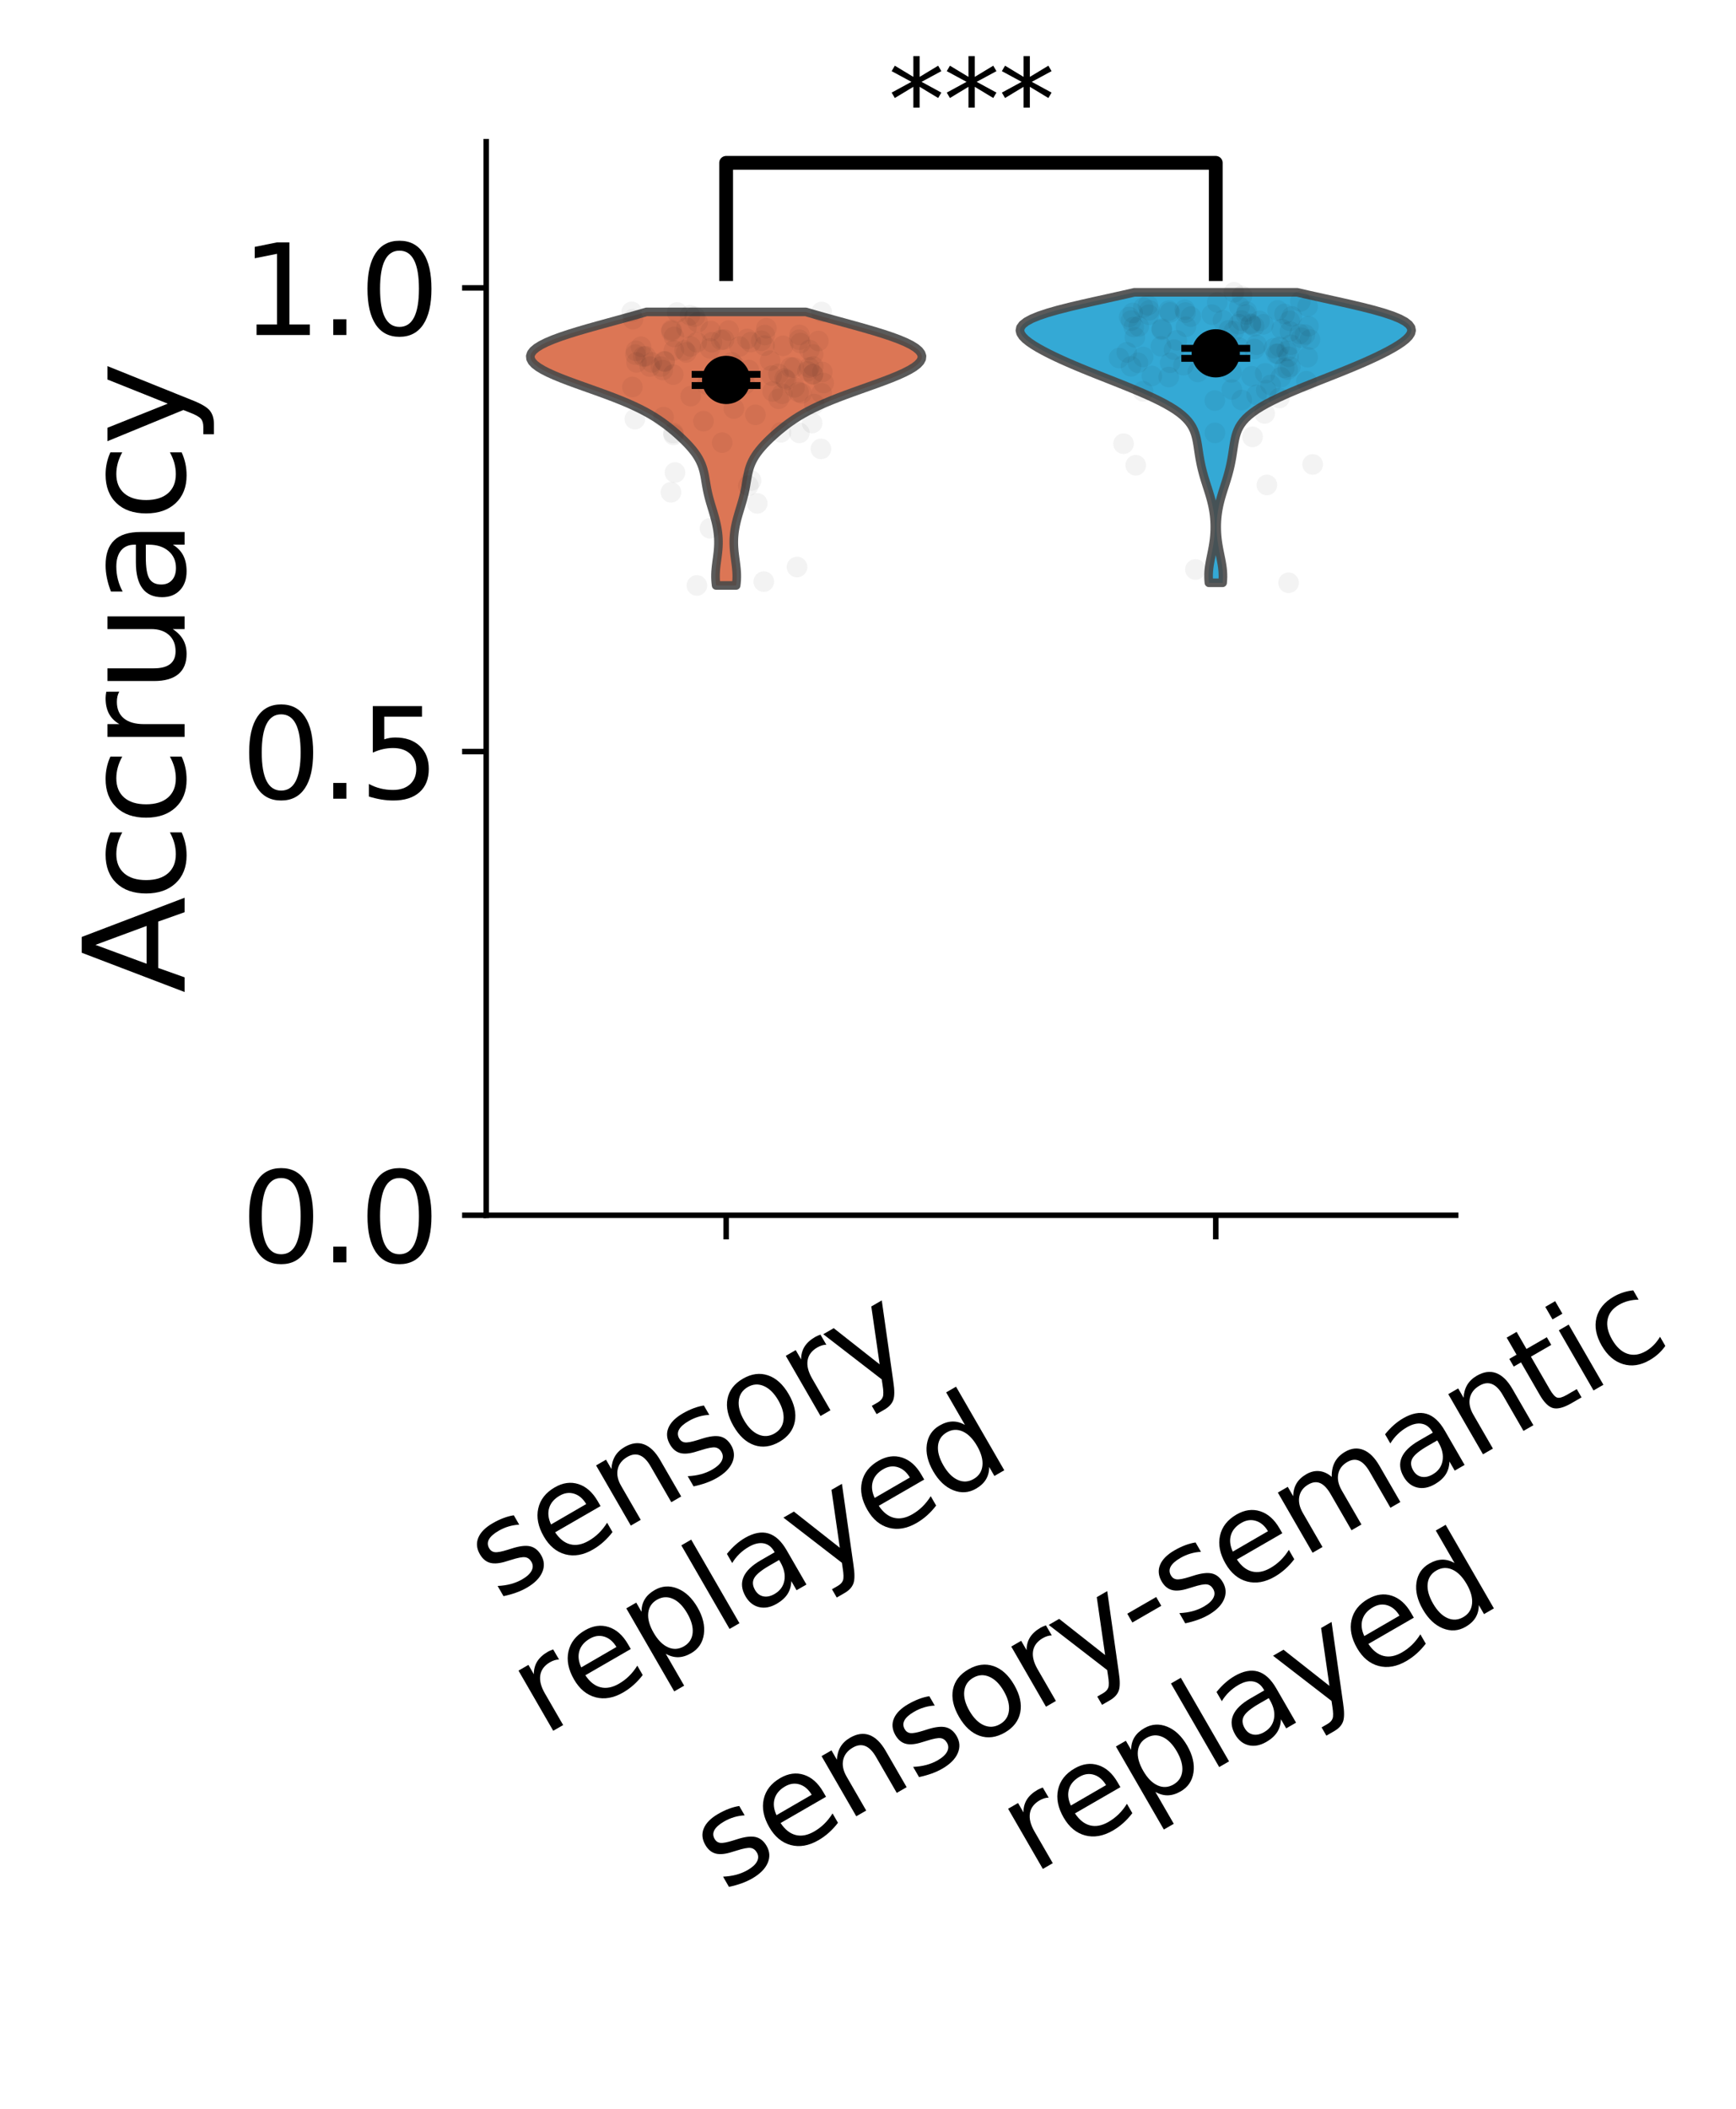 <?xml version="1.0" encoding="utf-8" standalone="no"?>
<!DOCTYPE svg PUBLIC "-//W3C//DTD SVG 1.1//EN"
  "http://www.w3.org/Graphics/SVG/1.1/DTD/svg11.dtd">
<svg xmlns:xlink="http://www.w3.org/1999/xlink" width="252pt" height="306pt" viewBox="0 0 252 306" xmlns="http://www.w3.org/2000/svg" version="1.1">
 <defs>
  <style type="text/css">*{stroke-linejoin: round; stroke-linecap: butt}</style>
 </defs>
 <g id="figure_1">
  <g id="patch_1">
   <path d="M 0 306 
L 252 306 
L 252 0 
L 0 0 
L 0 306 
z
" style="fill: none"/>
  </g>
  <g id="axes_1">
   <g id="patch_2">
    <path d="M 70.58 176.341 
L 211.307 176.341 
L 211.307 20.562 
L 70.58 20.562 
L 70.58 176.341 
z
" style="fill: none"/>
   </g>
   <g id="FillBetweenPolyCollection_1">
    <defs>
     <path id="mffd6c4001a" d="M 106.858 -221.047 
L 103.955 -221.047 
L 103.907 -221.448 
L 103.876 -221.849 
L 103.861 -222.25 
L 103.864 -222.651 
L 103.882 -223.052 
L 103.914 -223.452 
L 103.955 -223.853 
L 104.005 -224.254 
L 104.058 -224.655 
L 104.113 -225.056 
L 104.164 -225.457 
L 104.211 -225.858 
L 104.248 -226.259 
L 104.276 -226.66 
L 104.291 -227.061 
L 104.293 -227.462 
L 104.281 -227.863 
L 104.255 -228.264 
L 104.215 -228.665 
L 104.16 -229.066 
L 104.093 -229.467 
L 104.013 -229.868 
L 103.922 -230.269 
L 103.821 -230.67 
L 103.712 -231.071 
L 103.596 -231.472 
L 103.477 -231.873 
L 103.355 -232.274 
L 103.233 -232.675 
L 103.114 -233.076 
L 103 -233.477 
L 102.893 -233.878 
L 102.794 -234.279 
L 102.704 -234.68 
L 102.623 -235.081 
L 102.549 -235.482 
L 102.48 -235.883 
L 102.414 -236.284 
L 102.345 -236.685 
L 102.27 -237.086 
L 102.182 -237.487 
L 102.078 -237.888 
L 101.952 -238.289 
L 101.8 -238.69 
L 101.618 -239.091 
L 101.405 -239.492 
L 101.16 -239.893 
L 100.882 -240.294 
L 100.573 -240.695 
L 100.235 -241.096 
L 99.871 -241.497 
L 99.483 -241.898 
L 99.074 -242.299 
L 98.646 -242.7 
L 98.199 -243.101 
L 97.733 -243.502 
L 97.244 -243.902 
L 96.731 -244.303 
L 96.188 -244.704 
L 95.609 -245.105 
L 94.988 -245.506 
L 94.32 -245.907 
L 93.597 -246.308 
L 92.817 -246.709 
L 91.977 -247.11 
L 91.075 -247.511 
L 90.114 -247.912 
L 89.099 -248.313 
L 88.038 -248.714 
L 86.941 -249.115 
L 85.82 -249.516 
L 84.693 -249.917 
L 83.574 -250.318 
L 82.484 -250.719 
L 81.442 -251.12 
L 80.467 -251.521 
L 79.578 -251.922 
L 78.794 -252.323 
L 78.132 -252.724 
L 77.607 -253.125 
L 77.234 -253.526 
L 77.021 -253.927 
L 76.977 -254.328 
L 77.106 -254.729 
L 77.41 -255.13 
L 77.888 -255.531 
L 78.533 -255.932 
L 79.336 -256.333 
L 80.287 -256.734 
L 81.37 -257.135 
L 82.569 -257.536 
L 83.864 -257.937 
L 85.234 -258.338 
L 86.659 -258.739 
L 88.115 -259.14 
L 89.583 -259.541 
L 91.041 -259.942 
L 92.47 -260.343 
L 93.854 -260.744 
L 116.958 -260.744 
L 116.958 -260.744 
L 118.342 -260.343 
L 119.772 -259.942 
L 121.23 -259.541 
L 122.697 -259.14 
L 124.154 -258.739 
L 125.578 -258.338 
L 126.949 -257.937 
L 128.244 -257.536 
L 129.442 -257.135 
L 130.526 -256.734 
L 131.476 -256.333 
L 132.28 -255.932 
L 132.925 -255.531 
L 133.402 -255.13 
L 133.707 -254.729 
L 133.836 -254.328 
L 133.792 -253.927 
L 133.579 -253.526 
L 133.205 -253.125 
L 132.681 -252.724 
L 132.019 -252.323 
L 131.235 -251.922 
L 130.346 -251.521 
L 129.371 -251.12 
L 128.328 -250.719 
L 127.238 -250.318 
L 126.12 -249.917 
L 124.992 -249.516 
L 123.872 -249.115 
L 122.775 -248.714 
L 121.713 -248.313 
L 120.698 -247.912 
L 119.738 -247.511 
L 118.836 -247.11 
L 117.995 -246.709 
L 117.215 -246.308 
L 116.493 -245.907 
L 115.824 -245.506 
L 115.204 -245.105 
L 114.625 -244.704 
L 114.082 -244.303 
L 113.568 -243.902 
L 113.08 -243.502 
L 112.614 -243.101 
L 112.167 -242.7 
L 111.738 -242.299 
L 111.33 -241.898 
L 110.942 -241.497 
L 110.578 -241.096 
L 110.24 -240.695 
L 109.931 -240.294 
L 109.653 -239.893 
L 109.408 -239.492 
L 109.195 -239.091 
L 109.013 -238.69 
L 108.861 -238.289 
L 108.735 -237.888 
L 108.63 -237.487 
L 108.543 -237.086 
L 108.468 -236.685 
L 108.399 -236.284 
L 108.332 -235.883 
L 108.264 -235.482 
L 108.19 -235.081 
L 108.108 -234.68 
L 108.019 -234.279 
L 107.92 -233.878 
L 107.813 -233.477 
L 107.699 -233.076 
L 107.58 -232.675 
L 107.458 -232.274 
L 107.336 -231.873 
L 107.216 -231.472 
L 107.101 -231.071 
L 106.991 -230.67 
L 106.891 -230.269 
L 106.8 -229.868 
L 106.72 -229.467 
L 106.652 -229.066 
L 106.598 -228.665 
L 106.558 -228.264 
L 106.531 -227.863 
L 106.519 -227.462 
L 106.521 -227.061 
L 106.537 -226.66 
L 106.564 -226.259 
L 106.602 -225.858 
L 106.648 -225.457 
L 106.7 -225.056 
L 106.754 -224.655 
L 106.808 -224.254 
L 106.857 -223.853 
L 106.899 -223.452 
L 106.93 -223.052 
L 106.949 -222.651 
L 106.951 -222.25 
L 106.937 -221.849 
L 106.906 -221.448 
L 106.858 -221.047 
z
" style="stroke: #484848; stroke-opacity: 0.9; stroke-width: 1.25"/>
    </defs>
    <g clip-path="url(#pd7b5383897)">
     <use xlink:href="#mffd6c4001a" x="0" y="306" style="fill: #d86743; fill-opacity: 0.9; stroke: #484848; stroke-opacity: 0.9; stroke-width: 1.25"/>
    </g>
   </g>
   <g id="FillBetweenPolyCollection_2">
    <defs>
     <path id="maff4fb5b21" d="M 177.475 -221.433 
L 175.486 -221.433 
L 175.452 -221.859 
L 175.436 -222.285 
L 175.441 -222.711 
L 175.465 -223.137 
L 175.508 -223.562 
L 175.566 -223.988 
L 175.638 -224.414 
L 175.719 -224.84 
L 175.805 -225.266 
L 175.892 -225.691 
L 175.978 -226.117 
L 176.058 -226.543 
L 176.131 -226.969 
L 176.195 -227.394 
L 176.248 -227.82 
L 176.29 -228.246 
L 176.32 -228.672 
L 176.338 -229.098 
L 176.344 -229.523 
L 176.338 -229.949 
L 176.32 -230.375 
L 176.289 -230.801 
L 176.246 -231.227 
L 176.19 -231.652 
L 176.12 -232.078 
L 176.038 -232.504 
L 175.944 -232.93 
L 175.839 -233.356 
L 175.723 -233.781 
L 175.599 -234.207 
L 175.469 -234.633 
L 175.334 -235.059 
L 175.197 -235.484 
L 175.061 -235.91 
L 174.927 -236.336 
L 174.798 -236.762 
L 174.676 -237.188 
L 174.562 -237.613 
L 174.455 -238.039 
L 174.358 -238.465 
L 174.269 -238.891 
L 174.188 -239.317 
L 174.114 -239.742 
L 174.045 -240.168 
L 173.98 -240.594 
L 173.916 -241.02 
L 173.85 -241.445 
L 173.777 -241.871 
L 173.693 -242.297 
L 173.59 -242.723 
L 173.462 -243.149 
L 173.3 -243.574 
L 173.095 -244 
L 172.838 -244.426 
L 172.522 -244.852 
L 172.139 -245.278 
L 171.685 -245.703 
L 171.155 -246.129 
L 170.55 -246.555 
L 169.87 -246.981 
L 169.12 -247.406 
L 168.303 -247.832 
L 167.426 -248.258 
L 166.496 -248.684 
L 165.521 -249.11 
L 164.509 -249.535 
L 163.469 -249.961 
L 162.408 -250.387 
L 161.335 -250.813 
L 160.257 -251.239 
L 159.183 -251.664 
L 158.12 -252.09 
L 157.075 -252.516 
L 156.055 -252.942 
L 155.065 -253.367 
L 154.109 -253.793 
L 153.192 -254.219 
L 152.318 -254.645 
L 151.492 -255.071 
L 150.721 -255.496 
L 150.015 -255.922 
L 149.386 -256.348 
L 148.852 -256.774 
L 148.435 -257.2 
L 148.159 -257.625 
L 148.051 -258.051 
L 148.138 -258.477 
L 148.444 -258.903 
L 148.988 -259.328 
L 149.779 -259.754 
L 150.818 -260.18 
L 152.094 -260.606 
L 153.584 -261.032 
L 155.253 -261.457 
L 157.061 -261.883 
L 158.958 -262.309 
L 160.893 -262.735 
L 162.815 -263.161 
L 164.678 -263.586 
L 188.283 -263.586 
L 188.283 -263.586 
L 190.146 -263.161 
L 192.068 -262.735 
L 194.003 -262.309 
L 195.9 -261.883 
L 197.708 -261.457 
L 199.377 -261.032 
L 200.867 -260.606 
L 202.143 -260.18 
L 203.182 -259.754 
L 203.973 -259.328 
L 204.517 -258.903 
L 204.823 -258.477 
L 204.91 -258.051 
L 204.802 -257.625 
L 204.526 -257.2 
L 204.109 -256.774 
L 203.575 -256.348 
L 202.946 -255.922 
L 202.24 -255.496 
L 201.469 -255.071 
L 200.643 -254.645 
L 199.769 -254.219 
L 198.852 -253.793 
L 197.896 -253.367 
L 196.906 -252.942 
L 195.886 -252.516 
L 194.841 -252.09 
L 193.778 -251.664 
L 192.704 -251.239 
L 191.626 -250.813 
L 190.553 -250.387 
L 189.492 -249.961 
L 188.452 -249.535 
L 187.44 -249.11 
L 186.465 -248.684 
L 185.535 -248.258 
L 184.658 -247.832 
L 183.841 -247.406 
L 183.091 -246.981 
L 182.411 -246.555 
L 181.806 -246.129 
L 181.276 -245.703 
L 180.822 -245.278 
L 180.439 -244.852 
L 180.123 -244.426 
L 179.866 -244 
L 179.661 -243.574 
L 179.499 -243.149 
L 179.371 -242.723 
L 179.268 -242.297 
L 179.184 -241.871 
L 179.111 -241.445 
L 179.045 -241.02 
L 178.981 -240.594 
L 178.916 -240.168 
L 178.847 -239.742 
L 178.773 -239.317 
L 178.692 -238.891 
L 178.603 -238.465 
L 178.506 -238.039 
L 178.399 -237.613 
L 178.285 -237.188 
L 178.163 -236.762 
L 178.034 -236.336 
L 177.9 -235.91 
L 177.764 -235.484 
L 177.627 -235.059 
L 177.492 -234.633 
L 177.362 -234.207 
L 177.238 -233.781 
L 177.122 -233.356 
L 177.017 -232.93 
L 176.923 -232.504 
L 176.841 -232.078 
L 176.771 -231.652 
L 176.715 -231.227 
L 176.672 -230.801 
L 176.641 -230.375 
L 176.623 -229.949 
L 176.617 -229.523 
L 176.623 -229.098 
L 176.641 -228.672 
L 176.671 -228.246 
L 176.713 -227.82 
L 176.766 -227.394 
L 176.83 -226.969 
L 176.903 -226.543 
L 176.983 -226.117 
L 177.069 -225.691 
L 177.156 -225.266 
L 177.242 -224.84 
L 177.323 -224.414 
L 177.395 -223.988 
L 177.453 -223.562 
L 177.496 -223.137 
L 177.52 -222.711 
L 177.525 -222.285 
L 177.509 -221.859 
L 177.475 -221.433 
z
" style="stroke: #484848; stroke-opacity: 0.9; stroke-width: 1.25"/>
    </defs>
    <g clip-path="url(#pd7b5383897)">
     <use xlink:href="#maff4fb5b21" x="0" y="306" style="fill: #1ea0d1; fill-opacity: 0.9; stroke: #484848; stroke-opacity: 0.9; stroke-width: 1.25"/>
    </g>
   </g>
   <g id="matplotlib.axis_1">
    <g id="xtick_1">
     <g id="line2d_1">
      <defs>
       <path id="m7b47a8b2f6" d="M 0 0 
L 0 3.5 
" style="stroke: #000000; stroke-width: 0.8"/>
      </defs>
      <g>
       <use xlink:href="#m7b47a8b2f6" x="105.406" y="176.341" style="stroke: #000000; stroke-width: 0.8"/>
      </g>
     </g>
     <g id="text_1">
      <!-- sensory -->
      <g transform="translate(72.408 232.433) rotate(-30) scale(0.18 -0.18)">
       <defs>
        <path id="DejaVuSans-73" d="M 2834 3397 
L 2834 2853 
Q 2591 2978 2328 3040 
Q 2066 3103 1784 3103 
Q 1356 3103 1142 2972 
Q 928 2841 928 2578 
Q 928 2378 1081 2264 
Q 1234 2150 1697 2047 
L 1894 2003 
Q 2506 1872 2764 1633 
Q 3022 1394 3022 966 
Q 3022 478 2636 193 
Q 2250 -91 1575 -91 
Q 1294 -91 989 -36 
Q 684 19 347 128 
L 347 722 
Q 666 556 975 473 
Q 1284 391 1588 391 
Q 1994 391 2212 530 
Q 2431 669 2431 922 
Q 2431 1156 2273 1281 
Q 2116 1406 1581 1522 
L 1381 1569 
Q 847 1681 609 1914 
Q 372 2147 372 2553 
Q 372 3047 722 3315 
Q 1072 3584 1716 3584 
Q 2034 3584 2315 3537 
Q 2597 3491 2834 3397 
z
" transform="scale(0.016)"/>
        <path id="DejaVuSans-65" d="M 3597 1894 
L 3597 1613 
L 953 1613 
Q 991 1019 1311 708 
Q 1631 397 2203 397 
Q 2534 397 2845 478 
Q 3156 559 3463 722 
L 3463 178 
Q 3153 47 2828 -22 
Q 2503 -91 2169 -91 
Q 1331 -91 842 396 
Q 353 884 353 1716 
Q 353 2575 817 3079 
Q 1281 3584 2069 3584 
Q 2775 3584 3186 3129 
Q 3597 2675 3597 1894 
z
M 3022 2063 
Q 3016 2534 2758 2815 
Q 2500 3097 2075 3097 
Q 1594 3097 1305 2825 
Q 1016 2553 972 2059 
L 3022 2063 
z
" transform="scale(0.016)"/>
        <path id="DejaVuSans-6e" d="M 3513 2113 
L 3513 0 
L 2938 0 
L 2938 2094 
Q 2938 2591 2744 2837 
Q 2550 3084 2163 3084 
Q 1697 3084 1428 2787 
Q 1159 2491 1159 1978 
L 1159 0 
L 581 0 
L 581 3500 
L 1159 3500 
L 1159 2956 
Q 1366 3272 1645 3428 
Q 1925 3584 2291 3584 
Q 2894 3584 3203 3211 
Q 3513 2838 3513 2113 
z
" transform="scale(0.016)"/>
        <path id="DejaVuSans-6f" d="M 1959 3097 
Q 1497 3097 1228 2736 
Q 959 2375 959 1747 
Q 959 1119 1226 758 
Q 1494 397 1959 397 
Q 2419 397 2687 759 
Q 2956 1122 2956 1747 
Q 2956 2369 2687 2733 
Q 2419 3097 1959 3097 
z
M 1959 3584 
Q 2709 3584 3137 3096 
Q 3566 2609 3566 1747 
Q 3566 888 3137 398 
Q 2709 -91 1959 -91 
Q 1206 -91 779 398 
Q 353 888 353 1747 
Q 353 2609 779 3096 
Q 1206 3584 1959 3584 
z
" transform="scale(0.016)"/>
        <path id="DejaVuSans-72" d="M 2631 2963 
Q 2534 3019 2420 3045 
Q 2306 3072 2169 3072 
Q 1681 3072 1420 2755 
Q 1159 2438 1159 1844 
L 1159 0 
L 581 0 
L 581 3500 
L 1159 3500 
L 1159 2956 
Q 1341 3275 1631 3429 
Q 1922 3584 2338 3584 
Q 2397 3584 2469 3576 
Q 2541 3569 2628 3553 
L 2631 2963 
z
" transform="scale(0.016)"/>
        <path id="DejaVuSans-79" d="M 2059 -325 
Q 1816 -950 1584 -1140 
Q 1353 -1331 966 -1331 
L 506 -1331 
L 506 -850 
L 844 -850 
Q 1081 -850 1212 -737 
Q 1344 -625 1503 -206 
L 1606 56 
L 191 3500 
L 800 3500 
L 1894 763 
L 2988 3500 
L 3597 3500 
L 2059 -325 
z
" transform="scale(0.016)"/>
       </defs>
       <use xlink:href="#DejaVuSans-73"/>
       <use xlink:href="#DejaVuSans-65" transform="translate(52.1 0)"/>
       <use xlink:href="#DejaVuSans-6e" transform="translate(113.623 0)"/>
       <use xlink:href="#DejaVuSans-73" transform="translate(177.002 0)"/>
       <use xlink:href="#DejaVuSans-6f" transform="translate(229.102 0)"/>
       <use xlink:href="#DejaVuSans-72" transform="translate(290.283 0)"/>
       <use xlink:href="#DejaVuSans-79" transform="translate(331.396 0)"/>
      </g>
      <!-- replayed -->
      <g transform="translate(78.857 251.984) rotate(-30) scale(0.18 -0.18)">
       <defs>
        <path id="DejaVuSans-70" d="M 1159 525 
L 1159 -1331 
L 581 -1331 
L 581 3500 
L 1159 3500 
L 1159 2969 
Q 1341 3281 1617 3432 
Q 1894 3584 2278 3584 
Q 2916 3584 3314 3078 
Q 3713 2572 3713 1747 
Q 3713 922 3314 415 
Q 2916 -91 2278 -91 
Q 1894 -91 1617 61 
Q 1341 213 1159 525 
z
M 3116 1747 
Q 3116 2381 2855 2742 
Q 2594 3103 2138 3103 
Q 1681 3103 1420 2742 
Q 1159 2381 1159 1747 
Q 1159 1113 1420 752 
Q 1681 391 2138 391 
Q 2594 391 2855 752 
Q 3116 1113 3116 1747 
z
" transform="scale(0.016)"/>
        <path id="DejaVuSans-6c" d="M 603 4863 
L 1178 4863 
L 1178 0 
L 603 0 
L 603 4863 
z
" transform="scale(0.016)"/>
        <path id="DejaVuSans-61" d="M 2194 1759 
Q 1497 1759 1228 1600 
Q 959 1441 959 1056 
Q 959 750 1161 570 
Q 1363 391 1709 391 
Q 2188 391 2477 730 
Q 2766 1069 2766 1631 
L 2766 1759 
L 2194 1759 
z
M 3341 1997 
L 3341 0 
L 2766 0 
L 2766 531 
Q 2569 213 2275 61 
Q 1981 -91 1556 -91 
Q 1019 -91 701 211 
Q 384 513 384 1019 
Q 384 1609 779 1909 
Q 1175 2209 1959 2209 
L 2766 2209 
L 2766 2266 
Q 2766 2663 2505 2880 
Q 2244 3097 1772 3097 
Q 1472 3097 1187 3025 
Q 903 2953 641 2809 
L 641 3341 
Q 956 3463 1253 3523 
Q 1550 3584 1831 3584 
Q 2591 3584 2966 3190 
Q 3341 2797 3341 1997 
z
" transform="scale(0.016)"/>
        <path id="DejaVuSans-64" d="M 2906 2969 
L 2906 4863 
L 3481 4863 
L 3481 0 
L 2906 0 
L 2906 525 
Q 2725 213 2448 61 
Q 2172 -91 1784 -91 
Q 1150 -91 751 415 
Q 353 922 353 1747 
Q 353 2572 751 3078 
Q 1150 3584 1784 3584 
Q 2172 3584 2448 3432 
Q 2725 3281 2906 2969 
z
M 947 1747 
Q 947 1113 1208 752 
Q 1469 391 1925 391 
Q 2381 391 2643 752 
Q 2906 1113 2906 1747 
Q 2906 2381 2643 2742 
Q 2381 3103 1925 3103 
Q 1469 3103 1208 2742 
Q 947 2381 947 1747 
z
" transform="scale(0.016)"/>
       </defs>
       <use xlink:href="#DejaVuSans-72"/>
       <use xlink:href="#DejaVuSans-65" transform="translate(38.863 0)"/>
       <use xlink:href="#DejaVuSans-70" transform="translate(100.387 0)"/>
       <use xlink:href="#DejaVuSans-6c" transform="translate(163.863 0)"/>
       <use xlink:href="#DejaVuSans-61" transform="translate(191.646 0)"/>
       <use xlink:href="#DejaVuSans-79" transform="translate(252.926 0)"/>
       <use xlink:href="#DejaVuSans-65" transform="translate(312.105 0)"/>
       <use xlink:href="#DejaVuSans-64" transform="translate(373.629 0)"/>
      </g>
     </g>
    </g>
    <g id="xtick_2">
     <g id="line2d_2">
      <g>
       <use xlink:href="#m7b47a8b2f6" x="176.48" y="176.341" style="stroke: #000000; stroke-width: 0.8"/>
      </g>
     </g>
     <g id="text_2">
      <!-- sensory-semantic -->
      <g transform="translate(105.136 274.616) rotate(-30) scale(0.18 -0.18)">
       <defs>
        <path id="DejaVuSans-2d" d="M 313 2009 
L 1997 2009 
L 1997 1497 
L 313 1497 
L 313 2009 
z
" transform="scale(0.016)"/>
        <path id="DejaVuSans-6d" d="M 3328 2828 
Q 3544 3216 3844 3400 
Q 4144 3584 4550 3584 
Q 5097 3584 5394 3201 
Q 5691 2819 5691 2113 
L 5691 0 
L 5113 0 
L 5113 2094 
Q 5113 2597 4934 2840 
Q 4756 3084 4391 3084 
Q 3944 3084 3684 2787 
Q 3425 2491 3425 1978 
L 3425 0 
L 2847 0 
L 2847 2094 
Q 2847 2600 2669 2842 
Q 2491 3084 2119 3084 
Q 1678 3084 1418 2786 
Q 1159 2488 1159 1978 
L 1159 0 
L 581 0 
L 581 3500 
L 1159 3500 
L 1159 2956 
Q 1356 3278 1631 3431 
Q 1906 3584 2284 3584 
Q 2666 3584 2933 3390 
Q 3200 3197 3328 2828 
z
" transform="scale(0.016)"/>
        <path id="DejaVuSans-74" d="M 1172 4494 
L 1172 3500 
L 2356 3500 
L 2356 3053 
L 1172 3053 
L 1172 1153 
Q 1172 725 1289 603 
Q 1406 481 1766 481 
L 2356 481 
L 2356 0 
L 1766 0 
Q 1100 0 847 248 
Q 594 497 594 1153 
L 594 3053 
L 172 3053 
L 172 3500 
L 594 3500 
L 594 4494 
L 1172 4494 
z
" transform="scale(0.016)"/>
        <path id="DejaVuSans-69" d="M 603 3500 
L 1178 3500 
L 1178 0 
L 603 0 
L 603 3500 
z
M 603 4863 
L 1178 4863 
L 1178 4134 
L 603 4134 
L 603 4863 
z
" transform="scale(0.016)"/>
        <path id="DejaVuSans-63" d="M 3122 3366 
L 3122 2828 
Q 2878 2963 2633 3030 
Q 2388 3097 2138 3097 
Q 1578 3097 1268 2742 
Q 959 2388 959 1747 
Q 959 1106 1268 751 
Q 1578 397 2138 397 
Q 2388 397 2633 464 
Q 2878 531 3122 666 
L 3122 134 
Q 2881 22 2623 -34 
Q 2366 -91 2075 -91 
Q 1284 -91 818 406 
Q 353 903 353 1747 
Q 353 2603 823 3093 
Q 1294 3584 2113 3584 
Q 2378 3584 2631 3529 
Q 2884 3475 3122 3366 
z
" transform="scale(0.016)"/>
       </defs>
       <use xlink:href="#DejaVuSans-73"/>
       <use xlink:href="#DejaVuSans-65" transform="translate(52.1 0)"/>
       <use xlink:href="#DejaVuSans-6e" transform="translate(113.623 0)"/>
       <use xlink:href="#DejaVuSans-73" transform="translate(177.002 0)"/>
       <use xlink:href="#DejaVuSans-6f" transform="translate(229.102 0)"/>
       <use xlink:href="#DejaVuSans-72" transform="translate(290.283 0)"/>
       <use xlink:href="#DejaVuSans-79" transform="translate(331.396 0)"/>
       <use xlink:href="#DejaVuSans-2d" transform="translate(388.826 0)"/>
       <use xlink:href="#DejaVuSans-73" transform="translate(424.91 0)"/>
       <use xlink:href="#DejaVuSans-65" transform="translate(477.01 0)"/>
       <use xlink:href="#DejaVuSans-6d" transform="translate(538.533 0)"/>
       <use xlink:href="#DejaVuSans-61" transform="translate(635.945 0)"/>
       <use xlink:href="#DejaVuSans-6e" transform="translate(697.225 0)"/>
       <use xlink:href="#DejaVuSans-74" transform="translate(760.604 0)"/>
       <use xlink:href="#DejaVuSans-69" transform="translate(799.812 0)"/>
       <use xlink:href="#DejaVuSans-63" transform="translate(827.596 0)"/>
      </g>
      <!-- replayed -->
      <g transform="translate(149.931 272.028) rotate(-30) scale(0.18 -0.18)">
       <use xlink:href="#DejaVuSans-72"/>
       <use xlink:href="#DejaVuSans-65" transform="translate(38.863 0)"/>
       <use xlink:href="#DejaVuSans-70" transform="translate(100.387 0)"/>
       <use xlink:href="#DejaVuSans-6c" transform="translate(163.863 0)"/>
       <use xlink:href="#DejaVuSans-61" transform="translate(191.646 0)"/>
       <use xlink:href="#DejaVuSans-79" transform="translate(252.926 0)"/>
       <use xlink:href="#DejaVuSans-65" transform="translate(312.105 0)"/>
       <use xlink:href="#DejaVuSans-64" transform="translate(373.629 0)"/>
      </g>
     </g>
    </g>
   </g>
   <g id="matplotlib.axis_2">
    <g id="ytick_1">
     <g id="line2d_3">
      <defs>
       <path id="m5684865223" d="M 0 0 
L -3.5 0 
" style="stroke: #000000; stroke-width: 0.8"/>
      </defs>
      <g>
       <use xlink:href="#m5684865223" x="70.58" y="176.341" style="stroke: #000000; stroke-width: 0.8"/>
      </g>
     </g>
     <g id="text_3">
      <!-- 0.0 -->
      <g transform="translate(34.954 183.179) scale(0.18 -0.18)">
       <defs>
        <path id="DejaVuSans-30" d="M 2034 4250 
Q 1547 4250 1301 3770 
Q 1056 3291 1056 2328 
Q 1056 1369 1301 889 
Q 1547 409 2034 409 
Q 2525 409 2770 889 
Q 3016 1369 3016 2328 
Q 3016 3291 2770 3770 
Q 2525 4250 2034 4250 
z
M 2034 4750 
Q 2819 4750 3233 4129 
Q 3647 3509 3647 2328 
Q 3647 1150 3233 529 
Q 2819 -91 2034 -91 
Q 1250 -91 836 529 
Q 422 1150 422 2328 
Q 422 3509 836 4129 
Q 1250 4750 2034 4750 
z
" transform="scale(0.016)"/>
        <path id="DejaVuSans-2e" d="M 684 794 
L 1344 794 
L 1344 0 
L 684 0 
L 684 794 
z
" transform="scale(0.016)"/>
       </defs>
       <use xlink:href="#DejaVuSans-30"/>
       <use xlink:href="#DejaVuSans-2e" transform="translate(63.623 0)"/>
       <use xlink:href="#DejaVuSans-30" transform="translate(95.41 0)"/>
      </g>
     </g>
    </g>
    <g id="ytick_2">
     <g id="line2d_4">
      <g>
       <use xlink:href="#m5684865223" x="70.58" y="109.058" style="stroke: #000000; stroke-width: 0.8"/>
      </g>
     </g>
     <g id="text_4">
      <!-- 0.5 -->
      <g transform="translate(34.954 115.896) scale(0.18 -0.18)">
       <defs>
        <path id="DejaVuSans-35" d="M 691 4666 
L 3169 4666 
L 3169 4134 
L 1269 4134 
L 1269 2991 
Q 1406 3038 1543 3061 
Q 1681 3084 1819 3084 
Q 2600 3084 3056 2656 
Q 3513 2228 3513 1497 
Q 3513 744 3044 326 
Q 2575 -91 1722 -91 
Q 1428 -91 1123 -41 
Q 819 9 494 109 
L 494 744 
Q 775 591 1075 516 
Q 1375 441 1709 441 
Q 2250 441 2565 725 
Q 2881 1009 2881 1497 
Q 2881 1984 2565 2268 
Q 2250 2553 1709 2553 
Q 1456 2553 1204 2497 
Q 953 2441 691 2322 
L 691 4666 
z
" transform="scale(0.016)"/>
       </defs>
       <use xlink:href="#DejaVuSans-30"/>
       <use xlink:href="#DejaVuSans-2e" transform="translate(63.623 0)"/>
       <use xlink:href="#DejaVuSans-35" transform="translate(95.41 0)"/>
      </g>
     </g>
    </g>
    <g id="ytick_3">
     <g id="line2d_5">
      <g>
       <use xlink:href="#m5684865223" x="70.58" y="41.774" style="stroke: #000000; stroke-width: 0.8"/>
      </g>
     </g>
     <g id="text_5">
      <!-- 1.0 -->
      <g transform="translate(34.954 48.613) scale(0.18 -0.18)">
       <defs>
        <path id="DejaVuSans-31" d="M 794 531 
L 1825 531 
L 1825 4091 
L 703 3866 
L 703 4441 
L 1819 4666 
L 2450 4666 
L 2450 531 
L 3481 531 
L 3481 0 
L 794 0 
L 794 531 
z
" transform="scale(0.016)"/>
       </defs>
       <use xlink:href="#DejaVuSans-31"/>
       <use xlink:href="#DejaVuSans-2e" transform="translate(63.623 0)"/>
       <use xlink:href="#DejaVuSans-30" transform="translate(95.41 0)"/>
      </g>
     </g>
    </g>
    <g id="text_6">
     <!-- Accruacy -->
     <g transform="translate(26.795 144.108) rotate(-90) scale(0.2 -0.2)">
      <defs>
       <path id="DejaVuSans-41" d="M 2188 4044 
L 1331 1722 
L 3047 1722 
L 2188 4044 
z
M 1831 4666 
L 2547 4666 
L 4325 0 
L 3669 0 
L 3244 1197 
L 1141 1197 
L 716 0 
L 50 0 
L 1831 4666 
z
" transform="scale(0.016)"/>
       <path id="DejaVuSans-75" d="M 544 1381 
L 544 3500 
L 1119 3500 
L 1119 1403 
Q 1119 906 1312 657 
Q 1506 409 1894 409 
Q 2359 409 2629 706 
Q 2900 1003 2900 1516 
L 2900 3500 
L 3475 3500 
L 3475 0 
L 2900 0 
L 2900 538 
Q 2691 219 2414 64 
Q 2138 -91 1772 -91 
Q 1169 -91 856 284 
Q 544 659 544 1381 
z
M 1991 3584 
L 1991 3584 
z
" transform="scale(0.016)"/>
      </defs>
      <use xlink:href="#DejaVuSans-41"/>
      <use xlink:href="#DejaVuSans-63" transform="translate(66.658 0)"/>
      <use xlink:href="#DejaVuSans-63" transform="translate(121.639 0)"/>
      <use xlink:href="#DejaVuSans-72" transform="translate(176.619 0)"/>
      <use xlink:href="#DejaVuSans-75" transform="translate(217.732 0)"/>
      <use xlink:href="#DejaVuSans-61" transform="translate(281.111 0)"/>
      <use xlink:href="#DejaVuSans-63" transform="translate(342.391 0)"/>
      <use xlink:href="#DejaVuSans-79" transform="translate(397.371 0)"/>
     </g>
    </g>
   </g>
   <g id="line2d_6">
    <path d="M 105.406 39.776 
L 105.406 23.628 
L 176.48 23.628 
L 176.48 39.776 
" style="fill: none; stroke: #000000; stroke-width: 2; stroke-linecap: square"/>
   </g>
   <g id="patch_3">
    <path d="M 70.58 176.341 
L 70.58 20.562 
" style="fill: none; stroke: #000000; stroke-width: 0.8; stroke-linejoin: miter; stroke-linecap: square"/>
   </g>
   <g id="patch_4">
    <path d="M 70.58 176.341 
L 211.307 176.341 
" style="fill: none; stroke: #000000; stroke-width: 0.8; stroke-linejoin: miter; stroke-linecap: square"/>
   </g>
   <g id="PathCollection_1">
    <defs>
     <path id="mec21691e62" d="M 0 1.5 
C 0.398 1.5 0.779 1.342 1.061 1.061 
C 1.342 0.779 1.5 0.398 1.5 0 
C 1.5 -0.398 1.342 -0.779 1.061 -1.061 
C 0.779 -1.342 0.398 -1.5 0 -1.5 
C -0.398 -1.5 -0.779 -1.342 -1.061 -1.061 
C -1.342 -0.779 -1.5 -0.398 -1.5 0 
C -1.5 0.398 -1.342 0.779 -1.061 1.061 
C -0.779 1.342 -0.398 1.5 0 1.5 
z
"/>
    </defs>
    <g clip-path="url(#pd7b5383897)">
     <use xlink:href="#mec21691e62" x="96.455" y="52.405" style="fill-opacity: 0.05"/>
     <use xlink:href="#mec21691e62" x="106.598" y="53.044" style="fill-opacity: 0.05"/>
     <use xlink:href="#mec21691e62" x="116.009" y="49.293" style="fill-opacity: 0.05"/>
     <use xlink:href="#mec21691e62" x="112.008" y="54.508" style="fill-opacity: 0.05"/>
     <use xlink:href="#mec21691e62" x="114.122" y="55.147" style="fill-opacity: 0.05"/>
     <use xlink:href="#mec21691e62" x="109.92" y="73.044" style="fill-opacity: 0.05"/>
     <use xlink:href="#mec21691e62" x="110.873" y="84.398" style="fill-opacity: 0.05"/>
     <use xlink:href="#mec21691e62" x="115.334" y="56.207" style="fill-opacity: 0.05"/>
     <use xlink:href="#mec21691e62" x="98.289" y="45.34" style="fill-opacity: 0.05"/>
     <use xlink:href="#mec21691e62" x="105.106" y="49.277" style="fill-opacity: 0.05"/>
     <use xlink:href="#mec21691e62" x="97.48" y="47.88" style="fill-opacity: 0.05"/>
     <use xlink:href="#mec21691e62" x="119.271" y="57.065" style="fill-opacity: 0.05"/>
     <use xlink:href="#mec21691e62" x="118.031" y="54.272" style="fill-opacity: 0.05"/>
     <use xlink:href="#mec21691e62" x="92.312" y="50.908" style="fill-opacity: 0.05"/>
     <use xlink:href="#mec21691e62" x="111.251" y="47.628" style="fill-opacity: 0.05"/>
     <use xlink:href="#mec21691e62" x="117.496" y="50.79" style="fill-opacity: 0.05"/>
     <use xlink:href="#mec21691e62" x="96.325" y="60.53" style="fill-opacity: 0.05"/>
     <use xlink:href="#mec21691e62" x="107.338" y="50.286" style="fill-opacity: 0.05"/>
     <use xlink:href="#mec21691e62" x="117.219" y="53.885" style="fill-opacity: 0.05"/>
     <use xlink:href="#mec21691e62" x="92.157" y="60.816" style="fill-opacity: 0.05"/>
     <use xlink:href="#mec21691e62" x="111.019" y="48.621" style="fill-opacity: 0.05"/>
     <use xlink:href="#mec21691e62" x="99.645" y="47.544" style="fill-opacity: 0.05"/>
     <use xlink:href="#mec21691e62" x="117.472" y="53.33" style="fill-opacity: 0.05"/>
     <use xlink:href="#mec21691e62" x="118.798" y="49.478" style="fill-opacity: 0.05"/>
     <use xlink:href="#mec21691e62" x="118.037" y="51.446" style="fill-opacity: 0.05"/>
     <use xlink:href="#mec21691e62" x="104.673" y="49.327" style="fill-opacity: 0.05"/>
     <use xlink:href="#mec21691e62" x="115.699" y="82.279" style="fill-opacity: 0.05"/>
     <use xlink:href="#mec21691e62" x="115.202" y="53.33" style="fill-opacity: 0.05"/>
     <use xlink:href="#mec21691e62" x="100.263" y="57.485" style="fill-opacity: 0.05"/>
     <use xlink:href="#mec21691e62" x="114.757" y="53.297" style="fill-opacity: 0.05"/>
     <use xlink:href="#mec21691e62" x="92.244" y="51.463" style="fill-opacity: 0.05"/>
     <use xlink:href="#mec21691e62" x="108.143" y="55.736" style="fill-opacity: 0.05"/>
     <use xlink:href="#mec21691e62" x="97.731" y="54.356" style="fill-opacity: 0.05"/>
     <use xlink:href="#mec21691e62" x="94.619" y="52.59" style="fill-opacity: 0.05"/>
     <use xlink:href="#mec21691e62" x="93.379" y="51.732" style="fill-opacity: 0.05"/>
     <use xlink:href="#mec21691e62" x="110.987" y="50.151" style="fill-opacity: 0.05"/>
     <use xlink:href="#mec21691e62" x="100.854" y="45.946" style="fill-opacity: 0.05"/>
     <use xlink:href="#mec21691e62" x="111.796" y="52.338" style="fill-opacity: 0.05"/>
     <use xlink:href="#mec21691e62" x="93.05" y="50.319" style="fill-opacity: 0.05"/>
     <use xlink:href="#mec21691e62" x="100.155" y="45.744" style="fill-opacity: 0.05"/>
     <use xlink:href="#mec21691e62" x="106.529" y="59.285" style="fill-opacity: 0.05"/>
     <use xlink:href="#mec21691e62" x="113.671" y="50.185" style="fill-opacity: 0.05"/>
     <use xlink:href="#mec21691e62" x="100.254" y="50.269" style="fill-opacity: 0.05"/>
     <use xlink:href="#mec21691e62" x="108.985" y="49.647" style="fill-opacity: 0.05"/>
     <use xlink:href="#mec21691e62" x="116.38" y="57.065" style="fill-opacity: 0.05"/>
     <use xlink:href="#mec21691e62" x="108.7" y="53.7" style="fill-opacity: 0.05"/>
     <use xlink:href="#mec21691e62" x="97.814" y="50.841" style="fill-opacity: 0.05"/>
     <use xlink:href="#mec21691e62" x="91.885" y="46.316" style="fill-opacity: 0.05"/>
     <use xlink:href="#mec21691e62" x="115.928" y="56.896" style="fill-opacity: 0.05"/>
     <use xlink:href="#mec21691e62" x="91.796" y="56.156" style="fill-opacity: 0.05"/>
     <use xlink:href="#mec21691e62" x="116.059" y="48.604" style="fill-opacity: 0.05"/>
     <use xlink:href="#mec21691e62" x="106.229" y="52.573" style="fill-opacity: 0.05"/>
     <use xlink:href="#mec21691e62" x="117.889" y="61.387" style="fill-opacity: 0.05"/>
     <use xlink:href="#mec21691e62" x="113.901" y="54.911" style="fill-opacity: 0.05"/>
     <use xlink:href="#mec21691e62" x="119.562" y="55.584" style="fill-opacity: 0.05"/>
     <use xlink:href="#mec21691e62" x="101.162" y="84.953" style="fill-opacity: 0.05"/>
     <use xlink:href="#mec21691e62" x="113.002" y="54.255" style="fill-opacity: 0.05"/>
     <use xlink:href="#mec21691e62" x="102.618" y="55.803" style="fill-opacity: 0.05"/>
     <use xlink:href="#mec21691e62" x="104.834" y="64.23" style="fill-opacity: 0.05"/>
     <use xlink:href="#mec21691e62" x="109.031" y="69.731" style="fill-opacity: 0.05"/>
     <use xlink:href="#mec21691e62" x="116.03" y="62.817" style="fill-opacity: 0.05"/>
     <use xlink:href="#mec21691e62" x="119.169" y="65.139" style="fill-opacity: 0.05"/>
     <use xlink:href="#mec21691e62" x="113.033" y="57.872" style="fill-opacity: 0.05"/>
     <use xlink:href="#mec21691e62" x="103.068" y="50.555" style="fill-opacity: 0.05"/>
     <use xlink:href="#mec21691e62" x="103.171" y="48.032" style="fill-opacity: 0.05"/>
     <use xlink:href="#mec21691e62" x="112.161" y="56.795" style="fill-opacity: 0.05"/>
     <use xlink:href="#mec21691e62" x="97.98" y="68.57" style="fill-opacity: 0.05"/>
     <use xlink:href="#mec21691e62" x="94.332" y="53.196" style="fill-opacity: 0.05"/>
     <use xlink:href="#mec21691e62" x="101.273" y="46.753" style="fill-opacity: 0.05"/>
     <use xlink:href="#mec21691e62" x="99.358" y="50.841" style="fill-opacity: 0.05"/>
     <use xlink:href="#mec21691e62" x="99.615" y="51.144" style="fill-opacity: 0.05"/>
     <use xlink:href="#mec21691e62" x="97.833" y="48.89" style="fill-opacity: 0.05"/>
     <use xlink:href="#mec21691e62" x="92.388" y="52.59" style="fill-opacity: 0.05"/>
     <use xlink:href="#mec21691e62" x="91.7" y="45.256" style="fill-opacity: 0.05"/>
     <use xlink:href="#mec21691e62" x="119.272" y="45.273" style="fill-opacity: 0.05"/>
     <use xlink:href="#mec21691e62" x="103.353" y="49.663" style="fill-opacity: 0.05"/>
     <use xlink:href="#mec21691e62" x="102.118" y="61.118" style="fill-opacity: 0.05"/>
     <use xlink:href="#mec21691e62" x="110.514" y="49.445" style="fill-opacity: 0.05"/>
     <use xlink:href="#mec21691e62" x="97.396" y="71.429" style="fill-opacity: 0.05"/>
     <use xlink:href="#mec21691e62" x="118.199" y="58.629" style="fill-opacity: 0.05"/>
     <use xlink:href="#mec21691e62" x="113.547" y="57.132" style="fill-opacity: 0.05"/>
     <use xlink:href="#mec21691e62" x="93.733" y="51.699" style="fill-opacity: 0.05"/>
     <use xlink:href="#mec21691e62" x="103.063" y="76.661" style="fill-opacity: 0.05"/>
     <use xlink:href="#mec21691e62" x="116.185" y="49.781" style="fill-opacity: 0.05"/>
     <use xlink:href="#mec21691e62" x="118.05" y="53.179" style="fill-opacity: 0.05"/>
     <use xlink:href="#mec21691e62" x="104.48" y="53.095" style="fill-opacity: 0.05"/>
     <use xlink:href="#mec21691e62" x="108.631" y="70.471" style="fill-opacity: 0.05"/>
     <use xlink:href="#mec21691e62" x="95.94" y="53.196" style="fill-opacity: 0.05"/>
     <use xlink:href="#mec21691e62" x="119.37" y="53.97" style="fill-opacity: 0.05"/>
     <use xlink:href="#mec21691e62" x="97.778" y="63.103" style="fill-opacity: 0.05"/>
     <use xlink:href="#mec21691e62" x="117.993" y="54.34" style="fill-opacity: 0.05"/>
     <use xlink:href="#mec21691e62" x="109.661" y="60.193" style="fill-opacity: 0.05"/>
     <use xlink:href="#mec21691e62" x="108.469" y="49.176" style="fill-opacity: 0.05"/>
     <use xlink:href="#mec21691e62" x="105.767" y="47.964" style="fill-opacity: 0.05"/>
     <use xlink:href="#mec21691e62" x="97.749" y="62.834" style="fill-opacity: 0.05"/>
     <use xlink:href="#mec21691e62" x="96.21" y="53.7" style="fill-opacity: 0.05"/>
     <use xlink:href="#mec21691e62" x="97.46" y="48.082" style="fill-opacity: 0.05"/>
     <use xlink:href="#mec21691e62" x="96.492" y="52.489" style="fill-opacity: 0.05"/>
     <use xlink:href="#mec21691e62" x="113.355" y="62.733" style="fill-opacity: 0.05"/>
     <use xlink:href="#mec21691e62" x="101.145" y="49.663" style="fill-opacity: 0.05"/>
    </g>
   </g>
   <g id="PathCollection_2">
    <g clip-path="url(#pd7b5383897)">
     <use xlink:href="#mec21691e62" x="163.91" y="45.996" style="fill-opacity: 0.05"/>
     <use xlink:href="#mec21691e62" x="189.817" y="51.833" style="fill-opacity: 0.05"/>
     <use xlink:href="#mec21691e62" x="187.391" y="50.017" style="fill-opacity: 0.05"/>
     <use xlink:href="#mec21691e62" x="188.641" y="48.452" style="fill-opacity: 0.05"/>
     <use xlink:href="#mec21691e62" x="190.551" y="67.392" style="fill-opacity: 0.05"/>
     <use xlink:href="#mec21691e62" x="167.209" y="54.558" style="fill-opacity: 0.05"/>
     <use xlink:href="#mec21691e62" x="173.531" y="82.632" style="fill-opacity: 0.05"/>
     <use xlink:href="#mec21691e62" x="183.822" y="56.61" style="fill-opacity: 0.05"/>
     <use xlink:href="#mec21691e62" x="182.053" y="47.359" style="fill-opacity: 0.05"/>
     <use xlink:href="#mec21691e62" x="166.641" y="44.298" style="fill-opacity: 0.05"/>
     <use xlink:href="#mec21691e62" x="185.46" y="45.038" style="fill-opacity: 0.05"/>
     <use xlink:href="#mec21691e62" x="168.646" y="47.695" style="fill-opacity: 0.05"/>
     <use xlink:href="#mec21691e62" x="168.629" y="47.847" style="fill-opacity: 0.05"/>
     <use xlink:href="#mec21691e62" x="177.532" y="46.484" style="fill-opacity: 0.05"/>
     <use xlink:href="#mec21691e62" x="179.123" y="42.414" style="fill-opacity: 0.05"/>
     <use xlink:href="#mec21691e62" x="178.757" y="54.037" style="fill-opacity: 0.05"/>
     <use xlink:href="#mec21691e62" x="164.867" y="67.51" style="fill-opacity: 0.05"/>
     <use xlink:href="#mec21691e62" x="187.212" y="46.552" style="fill-opacity: 0.05"/>
     <use xlink:href="#mec21691e62" x="169.817" y="45.34" style="fill-opacity: 0.05"/>
     <use xlink:href="#mec21691e62" x="165.948" y="51.8" style="fill-opacity: 0.05"/>
     <use xlink:href="#mec21691e62" x="187.532" y="45.912" style="fill-opacity: 0.05"/>
     <use xlink:href="#mec21691e62" x="189.435" y="48.553" style="fill-opacity: 0.05"/>
     <use xlink:href="#mec21691e62" x="186.776" y="50.942" style="fill-opacity: 0.05"/>
     <use xlink:href="#mec21691e62" x="185.28" y="51.329" style="fill-opacity: 0.05"/>
     <use xlink:href="#mec21691e62" x="180.894" y="45.643" style="fill-opacity: 0.05"/>
     <use xlink:href="#mec21691e62" x="177.926" y="50.42" style="fill-opacity: 0.05"/>
     <use xlink:href="#mec21691e62" x="164.739" y="48.94" style="fill-opacity: 0.05"/>
     <use xlink:href="#mec21691e62" x="173.878" y="53.97" style="fill-opacity: 0.05"/>
     <use xlink:href="#mec21691e62" x="172.861" y="45.946" style="fill-opacity: 0.05"/>
     <use xlink:href="#mec21691e62" x="169.65" y="54.71" style="fill-opacity: 0.05"/>
     <use xlink:href="#mec21691e62" x="182.832" y="46.568" style="fill-opacity: 0.05"/>
     <use xlink:href="#mec21691e62" x="176.363" y="62.817" style="fill-opacity: 0.05"/>
     <use xlink:href="#mec21691e62" x="164.57" y="47.443" style="fill-opacity: 0.05"/>
     <use xlink:href="#mec21691e62" x="168.525" y="50.252" style="fill-opacity: 0.05"/>
     <use xlink:href="#mec21691e62" x="181.69" y="54.592" style="fill-opacity: 0.05"/>
     <use xlink:href="#mec21691e62" x="164.43" y="45.408" style="fill-opacity: 0.05"/>
     <use xlink:href="#mec21691e62" x="186.465" y="45.559" style="fill-opacity: 0.05"/>
     <use xlink:href="#mec21691e62" x="176.343" y="58.124" style="fill-opacity: 0.05"/>
     <use xlink:href="#mec21691e62" x="175.929" y="45.66" style="fill-opacity: 0.05"/>
     <use xlink:href="#mec21691e62" x="179.108" y="48.049" style="fill-opacity: 0.05"/>
     <use xlink:href="#mec21691e62" x="185.711" y="57.754" style="fill-opacity: 0.05"/>
     <use xlink:href="#mec21691e62" x="172.154" y="47.409" style="fill-opacity: 0.05"/>
     <use xlink:href="#mec21691e62" x="181.541" y="46.955" style="fill-opacity: 0.05"/>
     <use xlink:href="#mec21691e62" x="178.349" y="47.931" style="fill-opacity: 0.05"/>
     <use xlink:href="#mec21691e62" x="169.857" y="52.641" style="fill-opacity: 0.05"/>
     <use xlink:href="#mec21691e62" x="187.245" y="48.099" style="fill-opacity: 0.05"/>
     <use xlink:href="#mec21691e62" x="184.936" y="50.521" style="fill-opacity: 0.05"/>
     <use xlink:href="#mec21691e62" x="180.985" y="45.206" style="fill-opacity: 0.05"/>
     <use xlink:href="#mec21691e62" x="186.447" y="53.364" style="fill-opacity: 0.05"/>
     <use xlink:href="#mec21691e62" x="186.923" y="53.616" style="fill-opacity: 0.05"/>
     <use xlink:href="#mec21691e62" x="182.404" y="50.017" style="fill-opacity: 0.05"/>
     <use xlink:href="#mec21691e62" x="186.062" y="47.746" style="fill-opacity: 0.05"/>
     <use xlink:href="#mec21691e62" x="182.095" y="50.639" style="fill-opacity: 0.05"/>
     <use xlink:href="#mec21691e62" x="181.602" y="47.09" style="fill-opacity: 0.05"/>
     <use xlink:href="#mec21691e62" x="179.853" y="50.437" style="fill-opacity: 0.05"/>
     <use xlink:href="#mec21691e62" x="183.665" y="54.171" style="fill-opacity: 0.05"/>
     <use xlink:href="#mec21691e62" x="166.775" y="45.677" style="fill-opacity: 0.05"/>
     <use xlink:href="#mec21691e62" x="187.309" y="53.229" style="fill-opacity: 0.05"/>
     <use xlink:href="#mec21691e62" x="187.052" y="84.567" style="fill-opacity: 0.05"/>
     <use xlink:href="#mec21691e62" x="163.097" y="64.382" style="fill-opacity: 0.05"/>
     <use xlink:href="#mec21691e62" x="185.743" y="50.336" style="fill-opacity: 0.05"/>
     <use xlink:href="#mec21691e62" x="165.929" y="56.779" style="fill-opacity: 0.05"/>
     <use xlink:href="#mec21691e62" x="171.793" y="52.994" style="fill-opacity: 0.05"/>
     <use xlink:href="#mec21691e62" x="183.403" y="47.056" style="fill-opacity: 0.05"/>
     <use xlink:href="#mec21691e62" x="166.836" y="45.021" style="fill-opacity: 0.05"/>
     <use xlink:href="#mec21691e62" x="185.52" y="51.345" style="fill-opacity: 0.05"/>
     <use xlink:href="#mec21691e62" x="185.923" y="54.743" style="fill-opacity: 0.05"/>
     <use xlink:href="#mec21691e62" x="176.693" y="43.877" style="fill-opacity: 0.05"/>
     <use xlink:href="#mec21691e62" x="162.447" y="51.951" style="fill-opacity: 0.05"/>
     <use xlink:href="#mec21691e62" x="170.426" y="50.74" style="fill-opacity: 0.05"/>
     <use xlink:href="#mec21691e62" x="179.805" y="47.039" style="fill-opacity: 0.05"/>
     <use xlink:href="#mec21691e62" x="190.16" y="49.26" style="fill-opacity: 0.05"/>
     <use xlink:href="#mec21691e62" x="180.228" y="46.518" style="fill-opacity: 0.05"/>
     <use xlink:href="#mec21691e62" x="169.652" y="45.071" style="fill-opacity: 0.05"/>
     <use xlink:href="#mec21691e62" x="180.29" y="42.935" style="fill-opacity: 0.05"/>
     <use xlink:href="#mec21691e62" x="177.617" y="51.127" style="fill-opacity: 0.05"/>
     <use xlink:href="#mec21691e62" x="184.436" y="55.853" style="fill-opacity: 0.05"/>
     <use xlink:href="#mec21691e62" x="165.307" y="47.359" style="fill-opacity: 0.05"/>
     <use xlink:href="#mec21691e62" x="183.901" y="70.37" style="fill-opacity: 0.05"/>
     <use xlink:href="#mec21691e62" x="177.654" y="51.11" style="fill-opacity: 0.05"/>
     <use xlink:href="#mec21691e62" x="189.643" y="55.315" style="fill-opacity: 0.05"/>
     <use xlink:href="#mec21691e62" x="171.985" y="44.937" style="fill-opacity: 0.05"/>
     <use xlink:href="#mec21691e62" x="180.251" y="58.04" style="fill-opacity: 0.05"/>
     <use xlink:href="#mec21691e62" x="188.763" y="43.742" style="fill-opacity: 0.05"/>
     <use xlink:href="#mec21691e62" x="165.18" y="52.641" style="fill-opacity: 0.05"/>
     <use xlink:href="#mec21691e62" x="188.911" y="49.007" style="fill-opacity: 0.05"/>
     <use xlink:href="#mec21691e62" x="181.822" y="63.389" style="fill-opacity: 0.05"/>
     <use xlink:href="#mec21691e62" x="164.194" y="46.518" style="fill-opacity: 0.05"/>
     <use xlink:href="#mec21691e62" x="170.822" y="49.394" style="fill-opacity: 0.05"/>
     <use xlink:href="#mec21691e62" x="182.399" y="57.3" style="fill-opacity: 0.05"/>
     <use xlink:href="#mec21691e62" x="164.18" y="53.162" style="fill-opacity: 0.05"/>
     <use xlink:href="#mec21691e62" x="178.817" y="56.509" style="fill-opacity: 0.05"/>
     <use xlink:href="#mec21691e62" x="172.099" y="45.357" style="fill-opacity: 0.05"/>
     <use xlink:href="#mec21691e62" x="179.918" y="44.516" style="fill-opacity: 0.05"/>
     <use xlink:href="#mec21691e62" x="163.566" y="51.127" style="fill-opacity: 0.05"/>
     <use xlink:href="#mec21691e62" x="187.043" y="51.766" style="fill-opacity: 0.05"/>
     <use xlink:href="#mec21691e62" x="189.942" y="47.342" style="fill-opacity: 0.05"/>
     <use xlink:href="#mec21691e62" x="189.811" y="44.466" style="fill-opacity: 0.05"/>
     <use xlink:href="#mec21691e62" x="183.578" y="59.991" style="fill-opacity: 0.05"/>
     <use xlink:href="#mec21691e62" x="165.964" y="44.634" style="fill-opacity: 0.05"/>
    </g>
   </g>
   <g id="text_7">
    <!-- *** -->
    <g transform="translate(128.943 20.301) scale(0.16 -0.16)">
     <defs>
      <path id="DejaVuSans-2a" d="M 3009 3897 
L 1888 3291 
L 3009 2681 
L 2828 2375 
L 1778 3009 
L 1778 1831 
L 1422 1831 
L 1422 3009 
L 372 2375 
L 191 2681 
L 1313 3291 
L 191 3897 
L 372 4206 
L 1422 3572 
L 1422 4750 
L 1778 4750 
L 1778 3572 
L 2828 4206 
L 3009 3897 
z
" transform="scale(0.016)"/>
     </defs>
     <use xlink:href="#DejaVuSans-2a"/>
     <use xlink:href="#DejaVuSans-2a" transform="translate(50 0)"/>
     <use xlink:href="#DejaVuSans-2a" transform="translate(100 0)"/>
    </g>
   </g>
   <g id="LineCollection_1">
    <path d="M 105.406 55.944 
L 105.406 54.318 
" clip-path="url(#pd7b5383897)" style="fill: none; stroke: #000000; stroke-width: 2"/>
    <path d="M 176.48 51.994 
L 176.48 50.542 
" clip-path="url(#pd7b5383897)" style="fill: none; stroke: #000000; stroke-width: 2"/>
   </g>
   <g id="line2d_7">
    <defs>
     <path id="m25b4966957" d="M 5 0 
L -5 -0 
" style="stroke: #000000"/>
    </defs>
    <g clip-path="url(#pd7b5383897)">
     <use xlink:href="#m25b4966957" x="105.406" y="55.944" style="stroke: #000000"/>
     <use xlink:href="#m25b4966957" x="176.48" y="51.994" style="stroke: #000000"/>
    </g>
   </g>
   <g id="line2d_8">
    <g clip-path="url(#pd7b5383897)">
     <use xlink:href="#m25b4966957" x="105.406" y="54.318" style="stroke: #000000"/>
     <use xlink:href="#m25b4966957" x="176.48" y="50.542" style="stroke: #000000"/>
    </g>
   </g>
   <g id="line2d_9">
    <defs>
     <path id="me3cea5388f" d="M 0 3 
C 0.796 3 1.559 2.684 2.121 2.121 
C 2.684 1.559 3 0.796 3 0 
C 3 -0.796 2.684 -1.559 2.121 -2.121 
C 1.559 -2.684 0.796 -3 0 -3 
C -0.796 -3 -1.559 -2.684 -2.121 -2.121 
C -2.684 -1.559 -3 -0.796 -3 0 
C -3 0.796 -2.684 1.559 -2.121 2.121 
C -1.559 2.684 -0.796 3 0 3 
z
" style="stroke: #000000"/>
    </defs>
    <g clip-path="url(#pd7b5383897)">
     <use xlink:href="#me3cea5388f" x="105.406" y="55.131" style="stroke: #000000"/>
     <use xlink:href="#me3cea5388f" x="176.48" y="51.268" style="stroke: #000000"/>
    </g>
   </g>
  </g>
 </g>
 <defs>
  <clipPath id="pd7b5383897">
   <rect x="70.58" y="20.562" width="140.727" height="155.779"/>
  </clipPath>
 </defs>
</svg>

